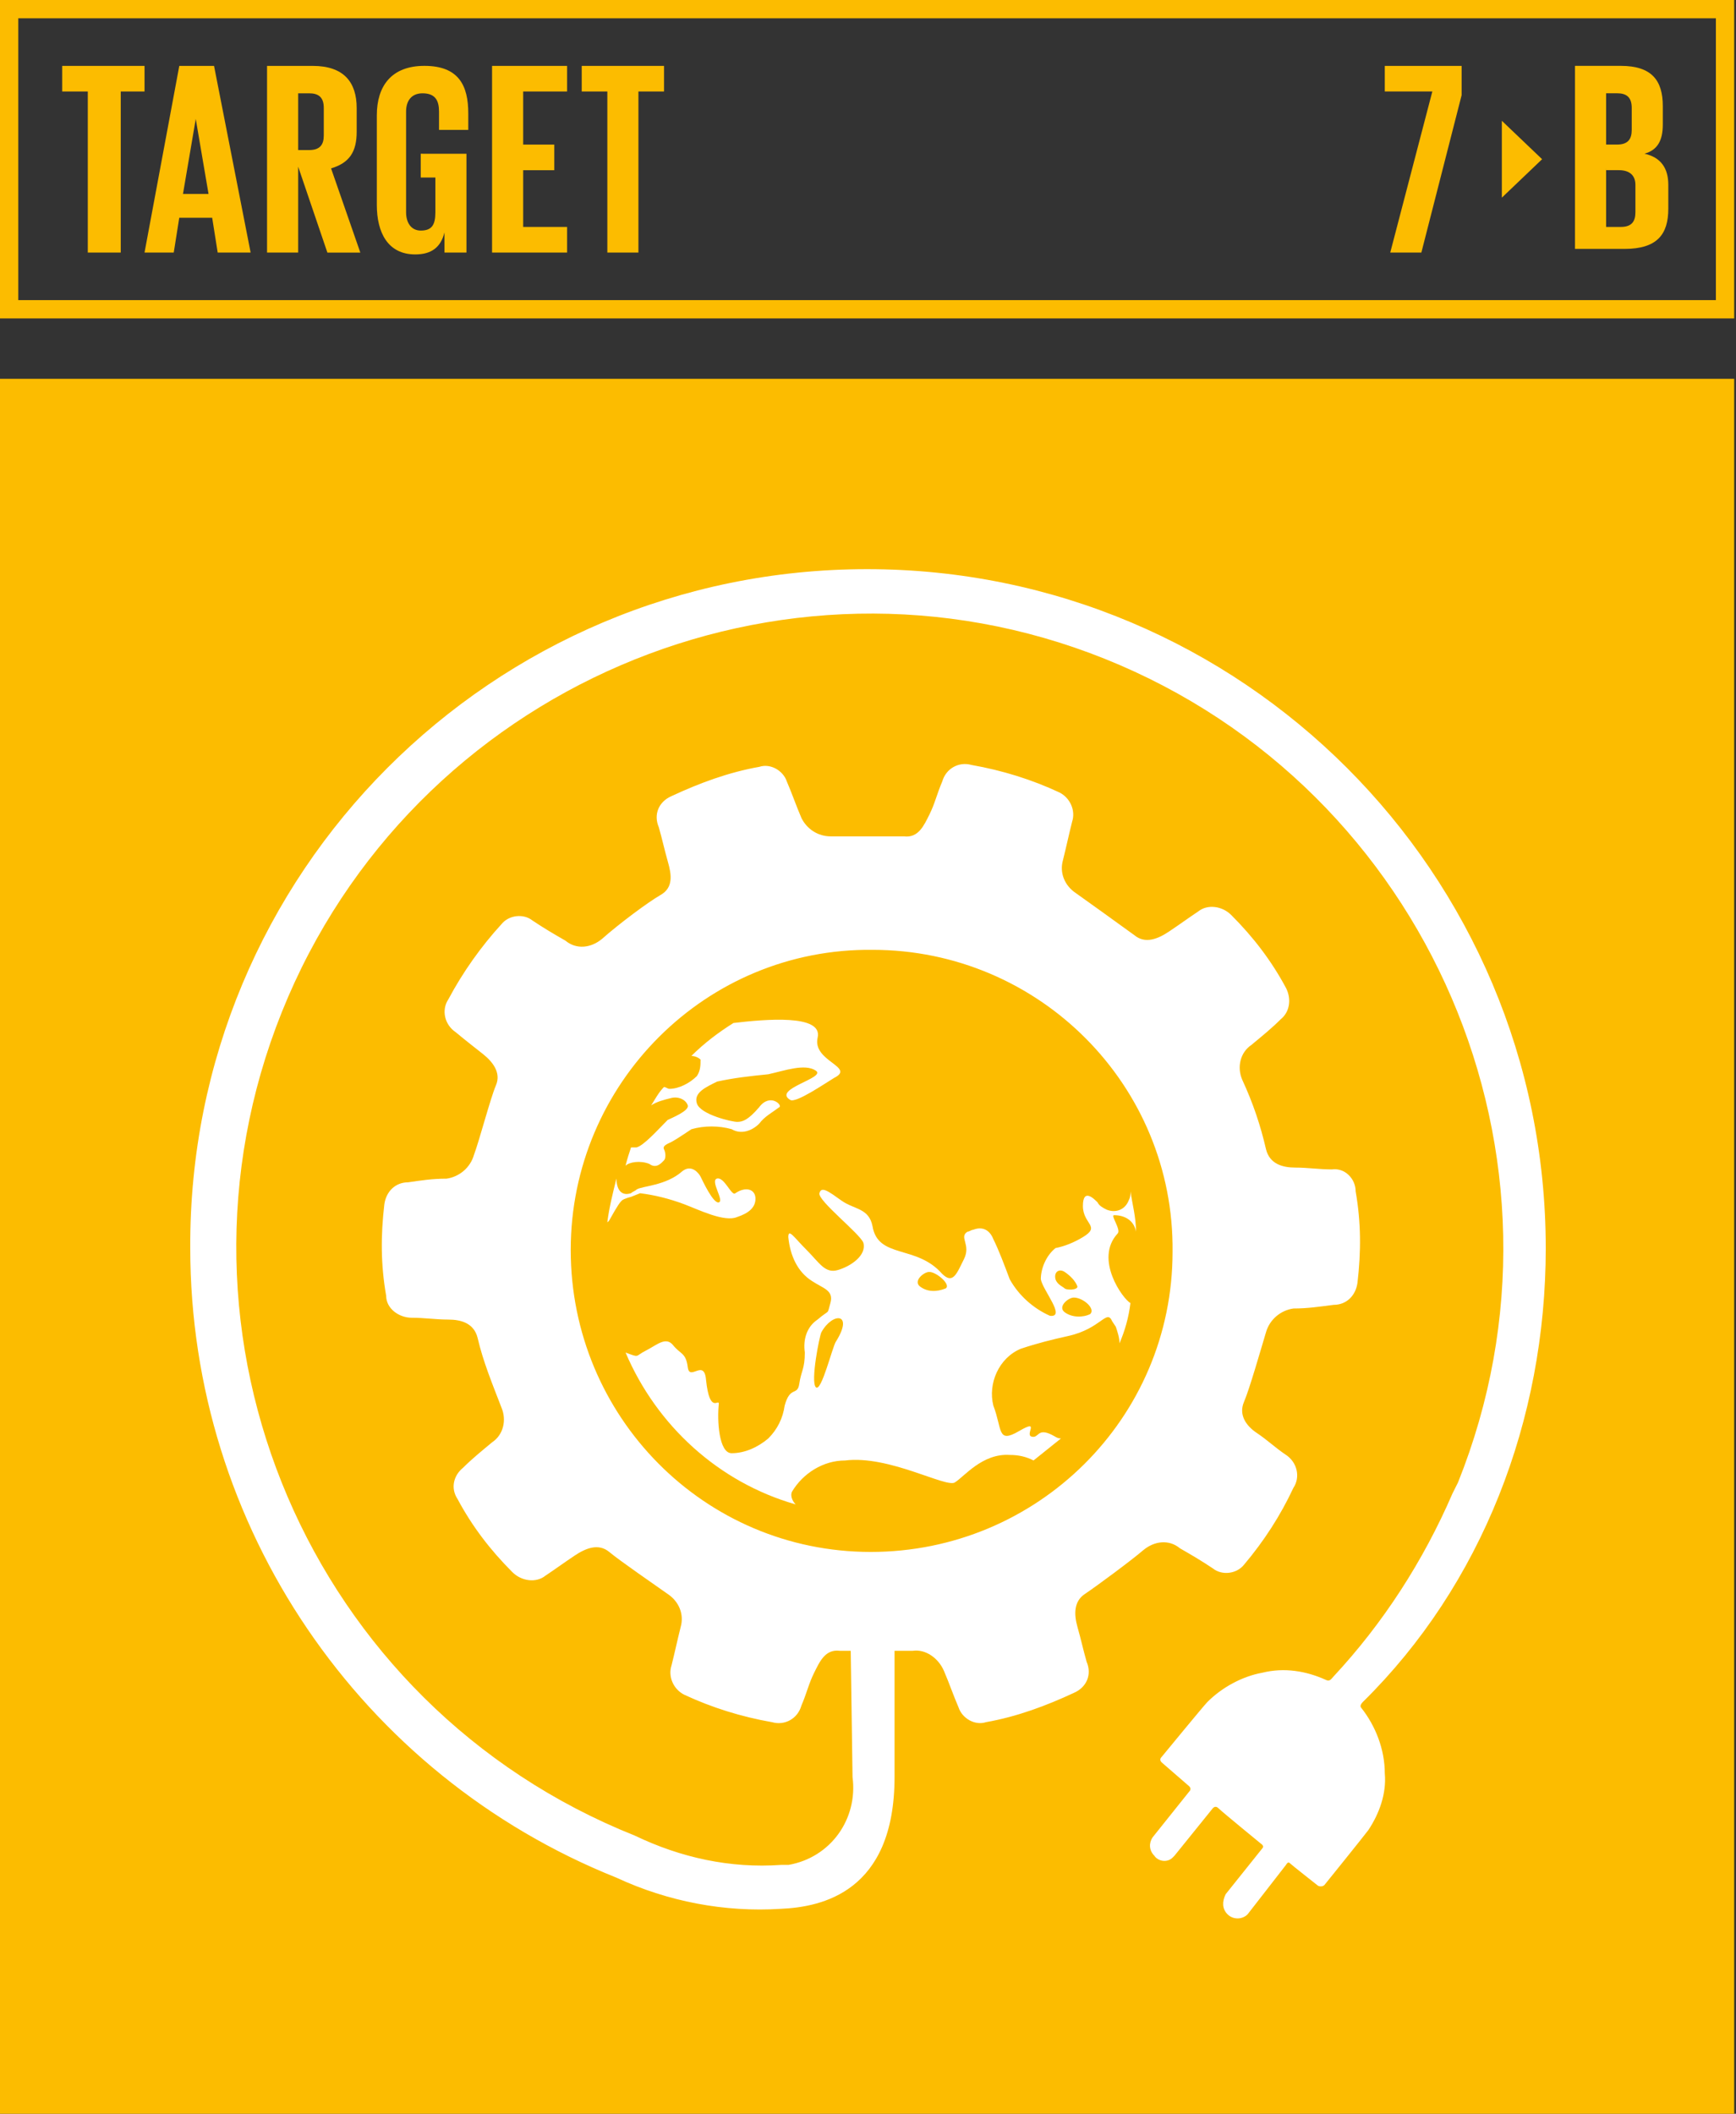 <?xml version="1.0" encoding="UTF-8"?><svg id="Capa_1" xmlns="http://www.w3.org/2000/svg" viewBox="0 0 467 568.37"><rect x="0" y="0" width="467" height="568.37" fill="#333333" stroke="none"/><defs><style>.cls-1{fill:#fff;}.cls-2{fill:#fcbc00;}</style></defs><path class="cls-2" d="M4.92,80.7H461.59V4.92H4.92V80.7Zm462.08,4.92H0V0H466.51V85.62h.49Z"/><polygon class="cls-2" points="16.73 17.72 38.88 17.72 38.88 24.6 32.48 24.6 32.48 67.91 23.62 67.91 23.62 24.6 16.73 24.6 16.73 17.72"/><path class="cls-2" d="M49.21,52.16h6.89l-3.44-20.18-3.44,20.18Zm-10.33,15.75l9.35-50.19h9.35l9.84,50.19h-8.86l-1.48-9.35h-8.86l-1.48,9.35h-7.87Z"/><path class="cls-2" d="M80.21,24.6v15.75h2.95c2.95,0,3.94-1.48,3.94-3.94v-7.38c0-2.95-1.48-3.94-3.94-3.94h-2.95v-.49Zm0,20.18v23.13h-8.37V17.72h12.3c8.37,0,11.81,4.43,11.81,11.32v6.4c0,5.41-1.97,8.37-6.89,9.84l7.87,22.64h-8.86l-7.87-23.13Z"/><path class="cls-2" d="M113.67,41.34h11.81v26.57h-5.91v-5.41c-.98,3.94-3.44,5.91-7.87,5.91-7.38,0-10.33-5.91-10.33-13.29V31c0-7.87,3.94-13.29,12.79-13.29,9.35,0,11.81,5.41,11.81,12.79v4.43h-7.87v-4.92c0-2.95-.98-4.92-4.43-4.92-2.95,0-4.43,1.97-4.43,4.92v27.07c0,2.95,1.48,4.92,3.94,4.92,2.95,0,3.94-1.48,3.94-4.92v-9.35h-3.94v-6.4h.49Z"/><polygon class="cls-2" points="132.37 17.72 152.55 17.72 152.55 24.6 140.74 24.6 140.74 38.88 149.11 38.88 149.11 45.77 140.74 45.77 140.74 61.02 152.55 61.02 152.55 67.91 132.37 67.91 132.37 17.72"/><polygon class="cls-2" points="156.49 17.72 178.63 17.72 178.63 24.6 171.74 24.6 171.74 67.91 163.38 67.91 163.38 24.6 156.49 24.6 156.49 17.72"/><path class="cls-2" d="M432.06,45.27v15.75h3.94c2.95,0,3.94-1.48,3.94-3.94v-7.38c0-2.46-1.48-3.94-4.43-3.94h-3.44v-.49Zm0-6.4h2.95c2.95,0,3.94-1.48,3.94-3.94v-5.91c0-2.95-1.48-3.94-3.94-3.94h-2.95v13.78Zm-8.37-21.16h12.3c8.37,0,11.32,3.94,11.32,10.83v4.92c0,4.43-1.48,6.89-4.92,7.87,4.43,.98,6.4,3.94,6.4,8.37v6.4c0,6.89-2.95,10.83-11.81,10.83h-13.29V17.72Z"/><polygon class="cls-2" points="372.03 17.72 393.19 17.72 393.19 25.59 382.36 67.91 373.99 67.91 385.31 24.6 372.52 24.6 372.52 17.72 372.03 17.72"/><polygon class="cls-2" points="404.01 32.48 404.01 53.15 414.84 42.81 404.01 32.48"/><g><rect class="cls-2" y="101.86" width="466.51" height="466.51"/><path class="cls-1" d="M153.53,336.1c0-44.78,36.42-81.2,81.2-80.7,44.78,0,81.2,36.42,80.7,81.2,0,44.78-36.42,80.7-81.2,80.7s-80.7-36.42-80.7-81.2m262.29-.49c0-100.88-81.69-182.57-182.57-182.57S50.69,234.73,51.18,335.61c0,74.8,45.76,141.72,114.66,169.28,13.78,6.4,29.03,9.35,44.29,8.37,10.83-.49,30.51-4.43,30.51-35.43v-33.95h4.92c3.44-.49,6.89,1.97,8.37,5.41,1.48,3.44,2.46,6.4,3.94,9.84,.98,2.95,4.43,4.92,7.38,3.94,8.37-1.48,16.24-4.43,23.62-7.87,3.44-1.48,4.92-4.92,3.44-8.37-.98-3.44-1.48-5.91-2.46-9.35-.98-3.44-.98-6.89,1.97-8.86,2.95-1.97,12.3-8.86,15.75-11.81,2.95-2.46,6.89-2.95,9.84-.49,3.44,1.97,5.91,3.44,8.86,5.41,2.46,1.97,6.4,1.48,8.37-.98,5.41-6.4,9.84-13.29,13.29-20.67,1.97-2.95,.98-6.89-1.97-8.86-2.95-1.97-4.92-3.94-7.87-5.91-2.95-1.97-4.92-4.92-3.44-8.37,1.48-3.44,4.43-13.78,5.91-18.7,.98-3.44,3.94-5.91,7.38-6.4,3.94,0,6.89-.49,10.83-.98,3.44,0,5.91-2.46,6.4-5.91,.98-8.37,.98-16.24-.49-24.6,0-3.44-2.95-6.4-6.4-5.91-3.44,0-6.4-.49-9.84-.49s-6.89-.98-7.87-4.92c-1.48-6.4-3.44-12.3-6.4-18.7-1.48-3.44-.49-7.38,2.46-9.35,2.95-2.46,5.41-4.43,7.87-6.89,2.46-1.97,2.95-5.41,1.48-8.37-3.94-7.38-8.86-13.78-14.76-19.68-2.46-2.46-6.4-2.95-8.86-.98-2.95,1.97-4.92,3.44-7.87,5.41-2.95,1.97-6.4,3.44-9.35,.98-5.41-3.94-12.3-8.86-15.75-11.32-2.95-1.97-4.43-5.41-3.44-8.86,.98-3.94,1.48-6.4,2.46-10.33,.98-2.95-.49-6.4-3.44-7.87-7.38-3.44-15.25-5.91-23.62-7.38-3.44-.98-6.89,.98-7.87,4.43-1.48,3.44-1.97,5.91-3.44,8.86-1.48,2.95-2.95,6.4-6.89,5.91h-19.68c-3.44,0-6.4-1.97-7.87-4.92-1.48-3.44-2.46-6.4-3.94-9.84-.98-2.95-4.43-4.92-7.38-3.94-8.37,1.48-16.24,4.43-23.62,7.87-3.44,1.48-4.92,4.92-3.44,8.37,.98,3.44,1.48,5.91,2.46,9.35s1.48,6.89-1.97,8.86c-3.44,1.97-11.32,7.87-15.75,11.81-2.95,2.46-6.89,2.95-9.84,.49-3.44-1.97-5.91-3.44-8.86-5.41-2.46-1.97-6.4-1.48-8.37,.98-5.41,5.91-10.33,12.79-14.27,20.18-1.97,2.95-.98,6.89,1.97,8.86,2.95,2.46,4.92,3.94,7.38,5.91,2.46,1.97,4.92,4.92,3.44,8.37-1.48,3.44-4.43,14.76-5.91,18.7-.98,3.44-3.94,5.91-7.38,6.4-3.94,0-6.89,.49-10.33,.98-3.44,0-5.91,2.46-6.4,5.91-.98,8.37-.98,16.24,.49,24.6,0,3.44,3.44,5.91,6.89,5.91s6.4,.49,9.84,.49,6.89,.98,7.87,4.92c1.48,6.4,3.94,12.3,6.4,18.7,1.48,3.44,.49,7.38-2.46,9.35-2.95,2.46-5.41,4.43-7.87,6.89-2.46,1.97-3.44,5.41-1.48,8.37,3.94,7.38,8.86,13.78,14.76,19.68,2.46,2.46,6.4,2.95,8.86,.98,2.95-1.97,4.92-3.44,7.87-5.41,2.95-1.97,6.4-3.44,9.35-.98,2.95,2.46,12.3,8.86,15.75,11.32,2.95,1.97,4.43,5.41,3.44,8.86-.98,3.94-1.48,6.4-2.46,10.33-.98,2.95,.49,6.4,3.44,7.87,7.38,3.44,15.25,5.91,23.62,7.38,3.44,.98,6.89-.98,7.87-4.43,1.48-3.44,1.97-5.91,3.44-8.86,1.48-2.95,2.95-6.4,6.89-5.91h2.95l.49,33.95c1.48,11.32-5.91,21.65-17.22,23.62h-1.97c-13.78,.98-27.07-1.97-39.37-7.87-87.59-34.94-129.91-134.34-94.97-221.44,34.94-87.1,134.34-129.91,221.44-94.97,87.1,34.94,129.91,134.34,94.97,221.44-.49,.98-.98,1.97-1.48,2.95-7.87,18.21-18.7,34.94-31.99,49.21-.49,.49-.98,1.48-1.97,.98-5.41-2.46-11.32-3.44-17.22-1.97-5.41,.98-10.83,3.94-14.76,7.87-.98,.98-12.3,14.76-12.3,14.76-.49,.49-.49,.98,0,1.48l7.38,6.4c.49,.49,.49,.98,0,1.48l-9.84,12.3c-.98,1.48-.98,3.44,.49,4.92,.98,1.48,3.44,1.97,4.92,.49l.49-.49,10.33-12.79c.49-.49,.98-.49,1.48,0,.98,.98,11.81,9.84,11.81,9.84,0,0,.49,.49,0,.98l-9.84,12.3c-.98,1.97-.98,3.94,.49,5.41,1.48,1.48,3.94,1.48,5.41,0l10.33-13.29s.49-.98,.98-.49c.49,.49,7.38,5.91,7.38,5.91,.49,.49,1.48,.49,1.97,0,0,0,10.33-12.79,11.81-14.76,2.95-4.43,4.92-9.84,4.43-15.25,0-6.4-2.46-12.79-6.4-17.72,0,0-.49-.49,.49-1.48,31.99-31.49,49.21-75.78,49.21-122.04"/><path class="cls-1" d="M174.69,312.97c1.97,1.48,3.44-.49,3.94-.98,.49-.49,.49-1.97,0-2.95-.49-.98,.98-1.48,1.97-1.97s3.94-2.46,5.41-3.44c3.44-.98,7.38-.98,10.83,0,2.46,1.48,5.41,.49,7.38-1.48,1.48-1.97,3.44-2.95,5.41-4.43,.98-.49-2.46-3.94-5.41,0-2.95,3.44-4.43,3.94-5.91,3.94s-9.84-1.97-10.83-4.92c-.98-2.95,2.46-4.43,5.41-5.91,4.43-.98,8.86-1.48,13.78-1.97,4.43-.98,9.84-2.95,12.79-.98,2.95,1.97-11.81,4.92-6.89,7.87,1.48,.98,9.35-4.43,11.81-5.91,5.91-2.95-5.91-4.43-4.43-10.83,1.48-6.4-14.27-4.92-22.64-3.94-3.94,2.46-7.87,5.41-11.32,8.86,.98,0,1.97,.49,2.46,.98,0,1.48,0,2.95-.98,4.43-1.97,1.97-4.92,3.44-7.38,3.44-.49,0-.98-.49-1.48-.49-1.48,1.48-2.46,3.44-3.44,4.92,1.48-.98,3.44-1.48,5.41-1.97s3.94,.49,4.43,1.97c.49,1.48-4.43,3.44-5.41,3.94-2.46,2.46-6.4,6.89-8.37,7.38h-1.48c-.49,1.48-.98,2.95-1.48,4.92,.98-.98,3.94-1.48,6.4-.49"/><path class="cls-1" d="M254.41,346.44c-2.46,.98-4.92,.98-6.89-.49-1.97-1.48,.98-3.94,2.46-3.94,1.97,0,5.91,3.44,4.43,4.43m-29.53,14.27c-.98,1.48-3.94,13.78-5.41,12.3-1.48-1.48,.98-13.78,1.48-14.76,2.95-5.41,8.86-5.41,3.94,2.46m59.05-16.73c-.49-1.97,.98-2.95,2.46-1.97,1.48,.98,2.95,2.46,3.44,3.94,0,.98-2.95,.98-3.44,.49s-1.97-.98-2.46-2.46m9.35,9.35c-1.97,.98-4.92,.98-6.89-.49-1.97-1.48,.98-3.94,2.46-3.94,2.46,0,5.91,2.95,4.43,4.43m-36.42,45.27c2.46-1.48,7.38-7.87,14.76-7.38,2.46,0,4.43,.49,6.4,1.48,2.46-1.97,4.92-3.94,7.38-5.91-.98,0-1.48-.49-2.46-.98-3.94-1.97-3.44,.98-5.41,.49-1.97-.49,2.46-4.92-3.44-1.48-5.91,3.44-4.43-.49-6.89-6.89-1.48-5.91,1.48-12.79,7.38-15.26,4.43-1.48,8.37-2.46,12.79-3.44,8.86-1.97,10.33-7.38,11.81-3.94l.98,1.48c.49,1.48,.98,2.95,.98,4.43,1.48-3.44,2.46-6.89,2.95-10.83-1.97-.98-9.84-11.81-3.44-18.7,.98-.98-1.97-4.92-.98-4.92,2.95,0,5.41,1.48,5.91,4.43,0-3.94-.98-7.38-1.48-10.83,0,.98,0,1.48-.49,2.46-.98,2.46-3.44,3.44-5.91,2.46-.98-.49-1.97-.98-2.46-1.97-.98-.98-3.94-3.94-3.94,.98s4.92,5.41,0,8.37c-2.46,1.48-4.92,2.46-7.38,2.95-2.46,1.97-3.94,5.41-3.94,8.37,.49,2.95,6.89,10.33,2.46,9.84-4.43-1.97-8.37-5.41-10.83-9.84-1.48-3.94-2.95-7.87-4.43-10.83-.98-2.46-2.95-3.44-5.41-2.46-.49,0-.98,.49-1.48,.49-2.46,1.48,.98,3.44-.98,7.38-1.97,3.94-2.95,6.89-5.91,3.94-6.89-7.87-17.22-3.94-18.7-12.79-.98-4.92-4.92-4.43-8.37-6.89-3.44-2.46-5.41-3.94-5.91-1.97-.49,1.97,10.83,10.83,11.81,13.29,.98,3.44-3.44,6.4-6.89,7.38-3.44,.98-4.92-1.97-8.37-5.41-3.44-3.44-4.92-5.91-4.92-3.44,.49,4.92,2.46,9.35,6.4,11.81,2.95,1.97,5.91,2.46,4.92,5.91-.98,3.44,0,1.48-3.44,4.43-2.95,1.97-3.94,5.41-3.44,8.86,0,4.43-.98,4.92-1.48,8.37-.49,3.44-2.46,.49-3.94,5.91-.49,3.44-1.97,6.4-4.43,8.86-2.95,2.46-6.4,3.94-9.84,3.94s-3.94-8.86-3.44-13.29c0-1.48-2.46,2.95-3.44-6.4-.49-5.91-4.43,.49-4.92-3.44-.49-3.94-1.97-3.44-3.94-5.91-1.97-2.46-4.43,0-7.38,1.48-2.95,1.48-1.48,1.97-5.41,.49,8.37,19.68,25.1,34.94,45.76,40.84-.98-.98-1.48-2.46-.98-3.44,2.95-4.92,8.37-8.37,14.27-8.37,11.81-1.48,27.07,7.38,29.53,5.91"/><path class="cls-1" d="M172.23,320.85c3.94,.49,7.87,1.48,11.81,2.95,3.94,1.48,10.83,4.92,14.27,3.44,2.95-.98,4.92-2.46,4.92-4.92s-2.46-3.44-5.41-1.48c-.98,.98-2.95-4.43-4.92-3.94-1.97,.49,1.97,5.91,.49,6.4-1.48,.49-4.43-5.91-4.92-6.89-.49-.98-2.46-3.44-4.92-1.48-4.43,3.94-10.83,3.94-12.3,4.92-.49,.49-.98,.49-1.48,.98-2.95,.98-3.94-1.48-3.94-3.94-.98,3.94-1.97,7.87-2.46,11.81l.49-.49c2.46-4.43,2.95-4.92,3.44-5.41,.49-.49,2.46-.98,2.46-.98l2.46-.98Z"/></g></svg>